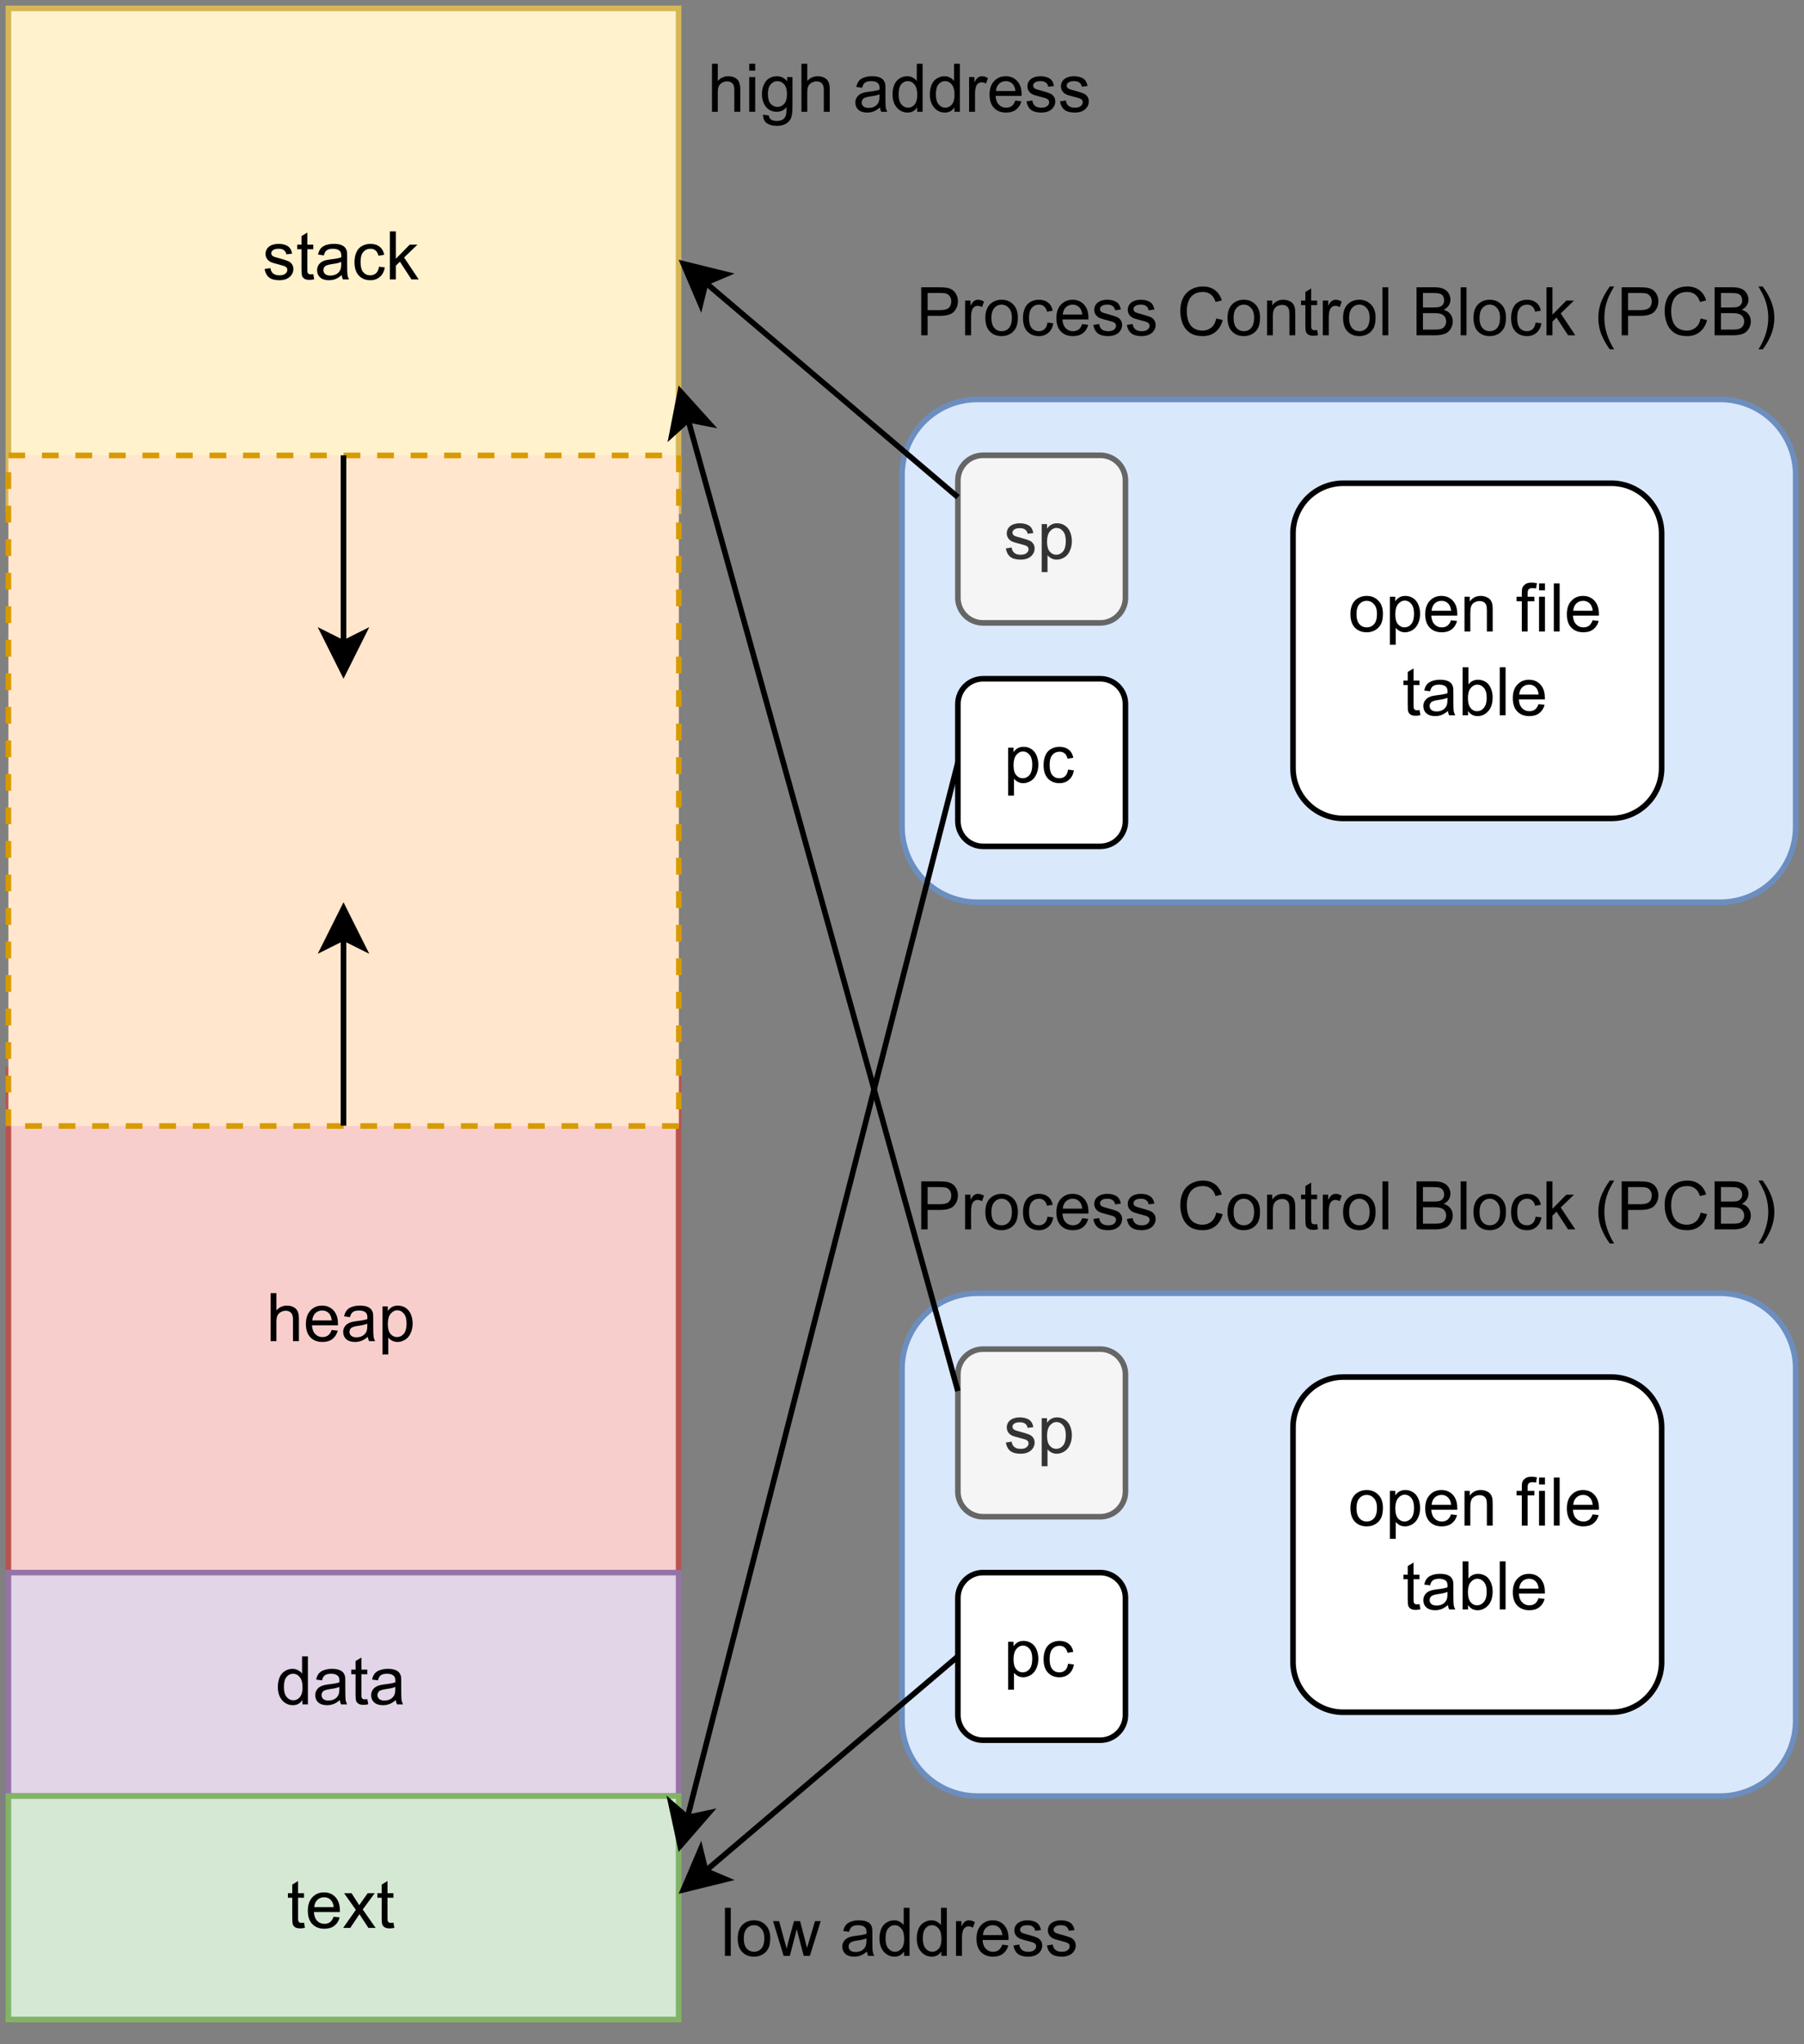 <?xml version="1.0" encoding="UTF-8" standalone="no"?>
<svg
   width="241.92pt"
   height="274.08pt"
   viewBox="0 0 241.92 274.08"
   version="1.1"
   id="svg447"
   xmlns:xlink="http://www.w3.org/1999/xlink"
   xmlns="http://www.w3.org/2000/svg"
   xmlns:svg="http://www.w3.org/2000/svg">
  <rect x="0" y="0" width="241.92" height="274.08" fill="#808080" stroke="none"/>
  <defs
     id="defs89">
    <g
       id="g78">
      <g
         id="glyph-0-0">
        <path
           d="M 1.125 0 L 1.125 -5.609 L 5.609 -5.609 L 5.609 0 Z M 1.266 -0.141 L 5.469 -0.141 L 5.469 -5.469 L 1.266 -5.469 Z M 1.266 -0.141 "
           id="path2" />
      </g>
      <g
         id="glyph-0-1">
        <path
           d="M 0.281 -1.391 L 1.062 -1.516 C 1.102 -1.203 1.223 -0.961 1.422 -0.797 C 1.617 -0.629 1.898 -0.547 2.266 -0.547 C 2.629 -0.547 2.895 -0.617 3.062 -0.766 C 3.238 -0.91 3.328 -1.082 3.328 -1.281 C 3.328 -1.457 3.25 -1.598 3.094 -1.703 C 2.988 -1.773 2.723 -1.863 2.297 -1.969 C 1.711 -2.113 1.305 -2.238 1.078 -2.344 C 0.859 -2.457 0.691 -2.609 0.578 -2.797 C 0.461 -2.984 0.406 -3.191 0.406 -3.422 C 0.406 -3.629 0.453 -3.82 0.547 -4 C 0.641 -4.176 0.77 -4.32 0.938 -4.438 C 1.062 -4.531 1.227 -4.609 1.438 -4.672 C 1.656 -4.734 1.883 -4.766 2.125 -4.766 C 2.488 -4.766 2.805 -4.711 3.078 -4.609 C 3.359 -4.504 3.562 -4.359 3.688 -4.172 C 3.82 -3.992 3.914 -3.754 3.969 -3.453 L 3.203 -3.359 C 3.16 -3.598 3.055 -3.781 2.891 -3.906 C 2.723 -4.039 2.488 -4.109 2.188 -4.109 C 1.82 -4.109 1.562 -4.047 1.406 -3.922 C 1.25 -3.805 1.172 -3.672 1.172 -3.516 C 1.172 -3.41 1.203 -3.316 1.266 -3.234 C 1.328 -3.148 1.43 -3.082 1.578 -3.031 C 1.648 -3 1.879 -2.93 2.266 -2.828 C 2.828 -2.672 3.219 -2.547 3.438 -2.453 C 3.656 -2.359 3.828 -2.219 3.953 -2.031 C 4.078 -1.852 4.141 -1.633 4.141 -1.375 C 4.141 -1.102 4.062 -0.852 3.906 -0.625 C 3.758 -0.395 3.539 -0.211 3.25 -0.078 C 2.957 0.047 2.629 0.109 2.266 0.109 C 1.66 0.109 1.195 -0.016 0.875 -0.266 C 0.562 -0.523 0.363 -0.898 0.281 -1.391 Z M 0.281 -1.391 "
           id="path5" />
      </g>
      <g
         id="glyph-0-2">
        <path
           d="M 2.312 -0.703 L 2.438 -0.016 C 2.207 0.035 2.004 0.062 1.828 0.062 C 1.547 0.062 1.328 0.02 1.172 -0.062 C 1.016 -0.156 0.898 -0.273 0.828 -0.422 C 0.766 -0.578 0.734 -0.891 0.734 -1.359 L 0.734 -4.047 L 0.156 -4.047 L 0.156 -4.656 L 0.734 -4.656 L 0.734 -5.812 L 1.516 -6.281 L 1.516 -4.656 L 2.312 -4.656 L 2.312 -4.047 L 1.516 -4.047 L 1.516 -1.328 C 1.516 -1.098 1.531 -0.953 1.562 -0.891 C 1.594 -0.828 1.641 -0.773 1.703 -0.734 C 1.766 -0.691 1.852 -0.672 1.969 -0.672 C 2.051 -0.672 2.164 -0.68 2.312 -0.703 Z M 2.312 -0.703 "
           id="path8" />
      </g>
      <g
         id="glyph-0-3">
        <path
           d="M 3.625 -0.578 C 3.332 -0.328 3.051 -0.148 2.781 -0.047 C 2.508 0.055 2.223 0.109 1.922 0.109 C 1.41 0.109 1.016 -0.016 0.734 -0.266 C 0.461 -0.516 0.328 -0.836 0.328 -1.234 C 0.328 -1.461 0.379 -1.672 0.484 -1.859 C 0.586 -2.047 0.723 -2.195 0.891 -2.312 C 1.055 -2.426 1.242 -2.508 1.453 -2.562 C 1.609 -2.602 1.844 -2.645 2.156 -2.688 C 2.789 -2.758 3.258 -2.848 3.562 -2.953 C 3.57 -3.066 3.578 -3.133 3.578 -3.156 C 3.578 -3.477 3.5 -3.707 3.344 -3.844 C 3.145 -4.02 2.848 -4.109 2.453 -4.109 C 2.078 -4.109 1.801 -4.039 1.625 -3.906 C 1.445 -3.781 1.316 -3.551 1.234 -3.219 L 0.453 -3.328 C 0.523 -3.66 0.641 -3.926 0.797 -4.125 C 0.961 -4.332 1.195 -4.488 1.5 -4.594 C 1.812 -4.707 2.164 -4.766 2.562 -4.766 C 2.957 -4.766 3.281 -4.719 3.531 -4.625 C 3.781 -4.531 3.961 -4.41 4.078 -4.266 C 4.191 -4.129 4.273 -3.953 4.328 -3.734 C 4.348 -3.598 4.359 -3.352 4.359 -3 L 4.359 -1.953 C 4.359 -1.211 4.375 -0.742 4.406 -0.547 C 4.445 -0.359 4.516 -0.176 4.609 0 L 3.797 0 C 3.711 -0.164 3.656 -0.359 3.625 -0.578 Z M 3.562 -2.344 C 3.281 -2.219 2.852 -2.117 2.281 -2.047 C 1.957 -1.992 1.727 -1.938 1.594 -1.875 C 1.457 -1.82 1.352 -1.738 1.281 -1.625 C 1.207 -1.508 1.172 -1.383 1.172 -1.25 C 1.172 -1.039 1.25 -0.863 1.406 -0.719 C 1.562 -0.582 1.797 -0.516 2.109 -0.516 C 2.41 -0.516 2.676 -0.578 2.906 -0.703 C 3.145 -0.836 3.32 -1.023 3.438 -1.266 C 3.52 -1.441 3.562 -1.703 3.562 -2.047 Z M 3.562 -2.344 "
           id="path11" />
      </g>
      <g
         id="glyph-0-4">
        <path
           d="M 3.625 -1.703 L 4.406 -1.609 C 4.32 -1.066 4.102 -0.645 3.75 -0.344 C 3.406 -0.039 2.977 0.109 2.469 0.109 C 1.832 0.109 1.316 -0.098 0.922 -0.516 C 0.535 -0.93 0.344 -1.531 0.344 -2.312 C 0.344 -2.812 0.426 -3.25 0.594 -3.625 C 0.758 -4.008 1.016 -4.297 1.359 -4.484 C 1.703 -4.672 2.07 -4.766 2.469 -4.766 C 2.977 -4.766 3.395 -4.633 3.719 -4.375 C 4.039 -4.125 4.242 -3.766 4.328 -3.297 L 3.562 -3.172 C 3.488 -3.484 3.359 -3.719 3.172 -3.875 C 2.992 -4.031 2.77 -4.109 2.5 -4.109 C 2.102 -4.109 1.781 -3.969 1.531 -3.688 C 1.281 -3.406 1.156 -2.953 1.156 -2.328 C 1.156 -1.703 1.273 -1.25 1.516 -0.969 C 1.754 -0.688 2.07 -0.547 2.469 -0.547 C 2.77 -0.547 3.023 -0.641 3.234 -0.828 C 3.441 -1.016 3.57 -1.305 3.625 -1.703 Z M 3.625 -1.703 "
           id="path14" />
      </g>
      <g
         id="glyph-0-5">
        <path
           d="M 0.594 0 L 0.594 -6.438 L 1.391 -6.438 L 1.391 -2.766 L 3.25 -4.656 L 4.281 -4.656 L 2.5 -2.938 L 4.453 0 L 3.484 0 L 1.938 -2.375 L 1.391 -1.844 L 1.391 0 Z M 0.594 0 "
           id="path17" />
      </g>
      <g
         id="glyph-0-6">
        <path
           d="M 0.594 0 L 0.594 -6.438 L 1.375 -6.438 L 1.375 -4.125 C 1.75 -4.551 2.219 -4.766 2.781 -4.766 C 3.125 -4.766 3.422 -4.695 3.672 -4.562 C 3.93 -4.426 4.113 -4.238 4.219 -4 C 4.332 -3.758 4.391 -3.41 4.391 -2.953 L 4.391 0 L 3.594 0 L 3.594 -2.953 C 3.594 -3.348 3.504 -3.633 3.328 -3.812 C 3.16 -3.988 2.922 -4.078 2.609 -4.078 C 2.379 -4.078 2.16 -4.016 1.953 -3.891 C 1.742 -3.773 1.594 -3.613 1.5 -3.406 C 1.414 -3.195 1.375 -2.91 1.375 -2.547 L 1.375 0 Z M 0.594 0 "
           id="path20" />
      </g>
      <g
         id="glyph-0-7">
        <path
           d="M 3.781 -1.5 L 4.594 -1.406 C 4.469 -0.926 4.227 -0.551 3.875 -0.281 C 3.531 -0.02 3.086 0.109 2.547 0.109 C 1.867 0.109 1.328 -0.098 0.922 -0.516 C 0.523 -0.941 0.328 -1.535 0.328 -2.297 C 0.328 -3.078 0.531 -3.68 0.938 -4.109 C 1.344 -4.547 1.863 -4.766 2.5 -4.766 C 3.125 -4.766 3.633 -4.551 4.031 -4.125 C 4.426 -3.695 4.625 -3.102 4.625 -2.344 C 4.625 -2.289 4.625 -2.219 4.625 -2.125 L 1.141 -2.125 C 1.172 -1.613 1.316 -1.223 1.578 -0.953 C 1.836 -0.68 2.16 -0.547 2.547 -0.547 C 2.836 -0.547 3.086 -0.617 3.297 -0.766 C 3.504 -0.922 3.664 -1.164 3.781 -1.5 Z M 1.188 -2.781 L 3.797 -2.781 C 3.754 -3.164 3.648 -3.457 3.484 -3.656 C 3.234 -3.957 2.91 -4.109 2.516 -4.109 C 2.148 -4.109 1.844 -3.988 1.594 -3.75 C 1.352 -3.508 1.219 -3.188 1.188 -2.781 Z M 1.188 -2.781 "
           id="path23" />
      </g>
      <g
         id="glyph-0-8">
        <path
           d="M 0.594 1.781 L 0.594 -4.656 L 1.312 -4.656 L 1.312 -4.047 C 1.477 -4.285 1.664 -4.461 1.875 -4.578 C 2.094 -4.703 2.352 -4.766 2.656 -4.766 C 3.062 -4.766 3.414 -4.66 3.719 -4.453 C 4.02 -4.254 4.25 -3.969 4.406 -3.594 C 4.562 -3.219 4.641 -2.805 4.641 -2.359 C 4.641 -1.891 4.551 -1.461 4.375 -1.078 C 4.207 -0.691 3.957 -0.395 3.625 -0.188 C 3.301 0.008 2.961 0.109 2.609 0.109 C 2.348 0.109 2.109 0.051 1.891 -0.062 C 1.68 -0.176 1.508 -0.316 1.375 -0.484 L 1.375 1.781 Z M 1.312 -2.297 C 1.312 -1.703 1.43 -1.258 1.672 -0.969 C 1.91 -0.688 2.203 -0.547 2.547 -0.547 C 2.898 -0.547 3.203 -0.691 3.453 -0.984 C 3.703 -1.285 3.828 -1.75 3.828 -2.375 C 3.828 -2.969 3.703 -3.41 3.453 -3.703 C 3.211 -3.992 2.926 -4.141 2.594 -4.141 C 2.25 -4.141 1.945 -3.984 1.688 -3.672 C 1.438 -3.359 1.312 -2.898 1.312 -2.297 Z M 1.312 -2.297 "
           id="path26" />
      </g>
      <g
         id="glyph-0-9">
        <path
           d="M 3.609 0 L 3.609 -0.594 C 3.316 -0.125 2.883 0.109 2.312 0.109 C 1.938 0.109 1.594 0.004 1.281 -0.203 C 0.977 -0.41 0.738 -0.695 0.562 -1.062 C 0.395 -1.426 0.312 -1.848 0.312 -2.328 C 0.312 -2.785 0.383 -3.203 0.531 -3.578 C 0.688 -3.961 0.922 -4.254 1.234 -4.453 C 1.547 -4.66 1.895 -4.766 2.281 -4.766 C 2.562 -4.766 2.812 -4.703 3.031 -4.578 C 3.25 -4.461 3.426 -4.312 3.562 -4.125 L 3.562 -6.438 L 4.344 -6.438 L 4.344 0 Z M 1.125 -2.328 C 1.125 -1.734 1.25 -1.285 1.5 -0.984 C 1.75 -0.691 2.047 -0.547 2.391 -0.547 C 2.734 -0.547 3.023 -0.688 3.266 -0.969 C 3.504 -1.25 3.625 -1.68 3.625 -2.266 C 3.625 -2.898 3.5 -3.363 3.25 -3.656 C 3.008 -3.957 2.707 -4.109 2.344 -4.109 C 2 -4.109 1.707 -3.961 1.469 -3.672 C 1.238 -3.391 1.125 -2.941 1.125 -2.328 Z M 1.125 -2.328 "
           id="path29" />
      </g>
      <g
         id="glyph-0-10">
        <path
           d="M 0.062 0 L 1.766 -2.422 L 0.188 -4.656 L 1.188 -4.656 L 1.891 -3.562 C 2.023 -3.352 2.133 -3.18 2.219 -3.047 C 2.344 -3.234 2.461 -3.406 2.578 -3.562 L 3.359 -4.656 L 4.297 -4.656 L 2.688 -2.469 L 4.422 0 L 3.453 0 L 2.5 -1.453 L 2.25 -1.844 L 1.016 0 Z M 0.062 0 "
           id="path32" />
      </g>
      <g
         id="glyph-0-11">
        <path
           d="M 0.594 -5.516 L 0.594 -6.438 L 1.391 -6.438 L 1.391 -5.516 Z M 0.594 0 L 0.594 -4.656 L 1.391 -4.656 L 1.391 0 Z M 0.594 0 "
           id="path35" />
      </g>
      <g
         id="glyph-0-12">
        <path
           d="M 0.453 0.391 L 1.219 0.5 C 1.25 0.738 1.336 0.91 1.484 1.016 C 1.68 1.16 1.945 1.234 2.281 1.234 C 2.645 1.234 2.926 1.16 3.125 1.016 C 3.332 0.867 3.469 0.664 3.531 0.406 C 3.57 0.238 3.594 -0.098 3.594 -0.609 C 3.25 -0.203 2.816 0 2.297 0 C 1.66 0 1.164 -0.227 0.812 -0.688 C 0.469 -1.156 0.297 -1.711 0.297 -2.359 C 0.297 -2.797 0.375 -3.203 0.531 -3.578 C 0.688 -3.961 0.914 -4.254 1.219 -4.453 C 1.531 -4.66 1.895 -4.766 2.312 -4.766 C 2.852 -4.766 3.305 -4.539 3.672 -4.094 L 3.672 -4.656 L 4.391 -4.656 L 4.391 -0.625 C 4.391 0.094 4.316 0.602 4.172 0.906 C 4.023 1.207 3.789 1.445 3.469 1.625 C 3.145 1.801 2.754 1.891 2.297 1.891 C 1.734 1.891 1.281 1.766 0.938 1.516 C 0.602 1.266 0.441 0.891 0.453 0.391 Z M 1.094 -2.406 C 1.094 -1.801 1.211 -1.359 1.453 -1.078 C 1.703 -0.797 2.008 -0.656 2.375 -0.656 C 2.738 -0.656 3.039 -0.789 3.281 -1.062 C 3.531 -1.344 3.656 -1.785 3.656 -2.391 C 3.656 -2.953 3.531 -3.379 3.281 -3.672 C 3.031 -3.961 2.723 -4.109 2.359 -4.109 C 2.016 -4.109 1.719 -3.961 1.469 -3.672 C 1.219 -3.391 1.094 -2.969 1.094 -2.406 Z M 1.094 -2.406 "
           id="path38" />
      </g>
      <g
         id="glyph-0-13" />
      <g
         id="glyph-0-14">
        <path
           d="M 0.578 0 L 0.578 -4.656 L 1.297 -4.656 L 1.297 -3.953 C 1.473 -4.285 1.641 -4.504 1.797 -4.609 C 1.953 -4.711 2.117 -4.766 2.297 -4.766 C 2.566 -4.766 2.836 -4.68 3.109 -4.516 L 2.844 -3.781 C 2.645 -3.895 2.453 -3.953 2.266 -3.953 C 2.086 -3.953 1.93 -3.898 1.797 -3.797 C 1.66 -3.691 1.562 -3.547 1.5 -3.359 C 1.414 -3.078 1.375 -2.77 1.375 -2.438 L 1.375 0 Z M 0.578 0 "
           id="path42" />
      </g>
      <g
         id="glyph-0-15">
        <path
           d="M 0.578 0 L 0.578 -6.438 L 1.359 -6.438 L 1.359 0 Z M 0.578 0 "
           id="path45" />
      </g>
      <g
         id="glyph-0-16">
        <path
           d="M 0.297 -2.328 C 0.297 -3.191 0.535 -3.832 1.016 -4.25 C 1.422 -4.594 1.91 -4.766 2.484 -4.766 C 3.117 -4.766 3.641 -4.551 4.047 -4.125 C 4.453 -3.707 4.656 -3.129 4.656 -2.391 C 4.656 -1.797 4.566 -1.328 4.391 -0.984 C 4.211 -0.641 3.953 -0.367 3.609 -0.172 C 3.266 0.016 2.891 0.109 2.484 0.109 C 1.828 0.109 1.297 -0.098 0.891 -0.516 C 0.492 -0.941 0.297 -1.547 0.297 -2.328 Z M 1.109 -2.328 C 1.109 -1.734 1.238 -1.285 1.5 -0.984 C 1.758 -0.691 2.086 -0.547 2.484 -0.547 C 2.879 -0.547 3.207 -0.691 3.469 -0.984 C 3.727 -1.285 3.859 -1.742 3.859 -2.359 C 3.859 -2.93 3.723 -3.363 3.453 -3.656 C 3.191 -3.957 2.867 -4.109 2.484 -4.109 C 2.086 -4.109 1.758 -3.957 1.5 -3.656 C 1.238 -3.363 1.109 -2.922 1.109 -2.328 Z M 1.109 -2.328 "
           id="path48" />
      </g>
      <g
         id="glyph-0-17">
        <path
           d="M 1.453 0 L 0.031 -4.656 L 0.844 -4.656 L 1.578 -1.969 L 1.859 -0.969 C 1.867 -1.02 1.945 -1.344 2.094 -1.938 L 2.844 -4.656 L 3.656 -4.656 L 4.359 -1.953 L 4.578 -1.062 L 4.859 -1.969 L 5.656 -4.656 L 6.422 -4.656 L 4.969 0 L 4.141 0 L 3.406 -2.797 L 3.219 -3.578 L 2.281 0 Z M 1.453 0 "
           id="path51" />
      </g>
      <g
         id="glyph-0-18">
        <path
           d="M 0.594 0 L 0.594 -4.656 L 1.297 -4.656 L 1.297 -4 C 1.641 -4.508 2.133 -4.766 2.781 -4.766 C 3.062 -4.766 3.316 -4.711 3.547 -4.609 C 3.785 -4.516 3.961 -4.383 4.078 -4.219 C 4.203 -4.051 4.285 -3.852 4.328 -3.625 C 4.359 -3.477 4.375 -3.223 4.375 -2.859 L 4.375 0 L 3.594 0 L 3.594 -2.828 C 3.594 -3.148 3.562 -3.391 3.5 -3.547 C 3.438 -3.711 3.328 -3.844 3.172 -3.938 C 3.016 -4.031 2.832 -4.078 2.625 -4.078 C 2.281 -4.078 1.984 -3.969 1.734 -3.75 C 1.492 -3.539 1.375 -3.141 1.375 -2.547 L 1.375 0 Z M 0.594 0 "
           id="path54" />
      </g>
      <g
         id="glyph-0-19">
        <path
           d="M 0.781 0 L 0.781 -4.047 L 0.078 -4.047 L 0.078 -4.656 L 0.781 -4.656 L 0.781 -5.156 C 0.781 -5.469 0.805 -5.703 0.859 -5.859 C 0.941 -6.055 1.078 -6.219 1.266 -6.344 C 1.453 -6.477 1.723 -6.547 2.078 -6.547 C 2.297 -6.547 2.539 -6.52 2.812 -6.469 L 2.688 -5.766 C 2.52 -5.797 2.363 -5.812 2.219 -5.812 C 1.977 -5.812 1.805 -5.758 1.703 -5.656 C 1.609 -5.562 1.562 -5.375 1.562 -5.094 L 1.562 -4.656 L 2.469 -4.656 L 2.469 -4.047 L 1.562 -4.047 L 1.562 0 Z M 0.781 0 "
           id="path57" />
      </g>
      <g
         id="glyph-0-20">
        <path
           d="M 1.328 0 L 0.594 0 L 0.594 -6.438 L 1.375 -6.438 L 1.375 -4.141 C 1.707 -4.555 2.133 -4.766 2.656 -4.766 C 2.938 -4.766 3.207 -4.707 3.469 -4.594 C 3.727 -4.477 3.938 -4.316 4.094 -4.109 C 4.258 -3.898 4.391 -3.645 4.484 -3.344 C 4.578 -3.051 4.625 -2.738 4.625 -2.406 C 4.625 -1.602 4.426 -0.984 4.031 -0.547 C 3.633 -0.109 3.16 0.109 2.609 0.109 C 2.066 0.109 1.641 -0.117 1.328 -0.578 Z M 1.312 -2.359 C 1.312 -1.805 1.391 -1.406 1.547 -1.156 C 1.785 -0.75 2.117 -0.547 2.547 -0.547 C 2.891 -0.547 3.188 -0.691 3.438 -0.984 C 3.695 -1.285 3.828 -1.734 3.828 -2.328 C 3.828 -2.941 3.703 -3.391 3.453 -3.672 C 3.211 -3.961 2.922 -4.109 2.578 -4.109 C 2.234 -4.109 1.938 -3.957 1.688 -3.656 C 1.438 -3.363 1.312 -2.93 1.312 -2.359 Z M 1.312 -2.359 "
           id="path60" />
      </g>
      <g
         id="glyph-0-21">
        <path
           d="M 0.688 0 L 0.688 -6.438 L 3.125 -6.438 C 3.551 -6.438 3.875 -6.414 4.094 -6.375 C 4.414 -6.32 4.68 -6.219 4.891 -6.062 C 5.109 -5.914 5.281 -5.707 5.406 -5.438 C 5.539 -5.176 5.609 -4.891 5.609 -4.578 C 5.609 -4.023 5.43 -3.555 5.078 -3.172 C 4.734 -2.797 4.102 -2.609 3.188 -2.609 L 1.547 -2.609 L 1.547 0 Z M 1.547 -3.375 L 3.203 -3.375 C 3.754 -3.375 4.145 -3.473 4.375 -3.672 C 4.602 -3.879 4.719 -4.172 4.719 -4.547 C 4.719 -4.816 4.648 -5.047 4.516 -5.234 C 4.379 -5.422 4.203 -5.547 3.984 -5.609 C 3.836 -5.648 3.57 -5.672 3.188 -5.672 L 1.547 -5.672 Z M 1.547 -3.375 "
           id="path63" />
      </g>
      <g
         id="glyph-0-22">
        <path
           d="M 5.281 -2.25 L 6.141 -2.047 C 5.953 -1.336 5.625 -0.801 5.156 -0.438 C 4.695 -0.07 4.133 0.109 3.469 0.109 C 2.781 0.109 2.219 -0.031 1.781 -0.312 C 1.344 -0.594 1.008 -1 0.781 -1.531 C 0.562 -2.07 0.453 -2.648 0.453 -3.266 C 0.453 -3.93 0.578 -4.516 0.828 -5.016 C 1.086 -5.516 1.453 -5.895 1.922 -6.156 C 2.391 -6.414 2.91 -6.547 3.484 -6.547 C 4.129 -6.547 4.672 -6.379 5.109 -6.047 C 5.547 -5.723 5.848 -5.266 6.016 -4.672 L 5.188 -4.469 C 5.039 -4.938 4.82 -5.273 4.531 -5.484 C 4.25 -5.703 3.895 -5.812 3.469 -5.812 C 2.969 -5.812 2.551 -5.691 2.219 -5.453 C 1.895 -5.223 1.664 -4.906 1.531 -4.5 C 1.395 -4.102 1.328 -3.691 1.328 -3.266 C 1.328 -2.723 1.406 -2.242 1.562 -1.828 C 1.719 -1.422 1.961 -1.117 2.297 -0.922 C 2.641 -0.723 3.008 -0.625 3.406 -0.625 C 3.875 -0.625 4.273 -0.758 4.609 -1.031 C 4.941 -1.301 5.164 -1.707 5.281 -2.25 Z M 5.281 -2.25 "
           id="path66" />
      </g>
      <g
         id="glyph-0-23">
        <path
           d="M 0.656 0 L 0.656 -6.438 L 3.078 -6.438 C 3.566 -6.438 3.957 -6.367 4.25 -6.234 C 4.551 -6.109 4.785 -5.91 4.953 -5.641 C 5.117 -5.367 5.203 -5.082 5.203 -4.781 C 5.203 -4.508 5.125 -4.25 4.969 -4 C 4.82 -3.758 4.598 -3.566 4.297 -3.422 C 4.691 -3.305 4.992 -3.109 5.203 -2.828 C 5.41 -2.555 5.516 -2.234 5.516 -1.859 C 5.516 -1.555 5.445 -1.273 5.312 -1.016 C 5.188 -0.766 5.031 -0.566 4.844 -0.422 C 4.664 -0.285 4.43 -0.18 4.141 -0.109 C 3.859 -0.035 3.516 0 3.109 0 Z M 1.516 -3.734 L 2.906 -3.734 C 3.281 -3.734 3.551 -3.754 3.719 -3.797 C 3.926 -3.867 4.082 -3.977 4.188 -4.125 C 4.301 -4.27 4.359 -4.457 4.359 -4.688 C 4.359 -4.895 4.305 -5.082 4.203 -5.25 C 4.109 -5.414 3.961 -5.523 3.766 -5.578 C 3.578 -5.641 3.254 -5.672 2.797 -5.672 L 1.516 -5.672 Z M 1.516 -0.766 L 3.109 -0.766 C 3.379 -0.766 3.57 -0.773 3.688 -0.797 C 3.883 -0.828 4.047 -0.883 4.172 -0.969 C 4.305 -1.051 4.414 -1.172 4.5 -1.328 C 4.582 -1.484 4.625 -1.66 4.625 -1.859 C 4.625 -2.098 4.562 -2.305 4.438 -2.484 C 4.32 -2.66 4.156 -2.785 3.938 -2.859 C 3.719 -2.93 3.406 -2.969 3 -2.969 L 1.516 -2.969 Z M 1.516 -0.766 "
           id="path69" />
      </g>
      <g
         id="glyph-0-24">
        <path
           d="M 2.094 1.891 C 1.664 1.336 1.301 0.695 1 -0.031 C 0.695 -0.77 0.547 -1.535 0.547 -2.328 C 0.547 -3.023 0.656 -3.691 0.875 -4.328 C 1.145 -5.066 1.551 -5.805 2.094 -6.547 L 2.672 -6.547 C 2.316 -5.93 2.082 -5.492 1.969 -5.234 C 1.789 -4.828 1.648 -4.406 1.547 -3.969 C 1.422 -3.426 1.359 -2.879 1.359 -2.328 C 1.359 -0.922 1.797 0.484 2.672 1.891 Z M 2.094 1.891 "
           id="path72" />
      </g>
      <g
         id="glyph-0-25">
        <path
           d="M 1.109 1.891 L 0.547 1.891 C 1.422 0.484 1.859 -0.922 1.859 -2.328 C 1.859 -2.879 1.797 -3.426 1.672 -3.969 C 1.566 -4.406 1.426 -4.82 1.25 -5.219 C 1.133 -5.488 0.898 -5.93 0.547 -6.547 L 1.109 -6.547 C 1.66 -5.805 2.066 -5.066 2.328 -4.328 C 2.555 -3.691 2.672 -3.023 2.672 -2.328 C 2.672 -1.535 2.52 -0.77 2.219 -0.031 C 1.914 0.695 1.547 1.336 1.109 1.891 Z M 1.109 1.891 "
           id="path75" />
      </g>
    </g>
    <clipPath
       id="clip-0">
      <path
         clip-rule="nonzero"
         d="M 0 240 L 92 240 L 92 271.969 L 0 271.969 Z M 0 240 "
         id="path80" />
    </clipPath>
    <clipPath
       id="clip-1">
      <path
         clip-rule="nonzero"
         d="M 116 49 L 241.922 49 L 241.922 126 L 116 126 Z M 116 49 "
         id="path83" />
    </clipPath>
    <clipPath
       id="clip-2">
      <path
         clip-rule="nonzero"
         d="M 116 169 L 241.922 169 L 241.922 246 L 116 246 Z M 116 169 "
         id="path86" />
    </clipPath>
  </defs>
  <path
     fill-rule="nonzero"
     fill="rgb(100%, 94.899%, 79.999%)"
     fill-opacity="1"
     stroke-width="1"
     stroke-linecap="butt"
     stroke-linejoin="miter"
     stroke="rgb(83.919%, 71.37%, 33.73%)"
     stroke-opacity="1"
     stroke-miterlimit="4"
     d="M 1.002 1.002 L 121 1.002 L 121 91.001 L 1.002 91.001 Z M 1.002 1.002 "
     transform="matrix(0.749, 0, 0, 0.749, 0.375, 0.375)"
     id="path91" />
  <g
     fill="#000000"
     fill-opacity="1"
     id="g103">
    <use
       xlink:href="#glyph-0-1"
       x="35.202"
       y="37.461"
       id="use93" />
    <use
       xlink:href="#glyph-0-2"
       x="39.697"
       y="37.461"
       id="use95" />
    <use
       xlink:href="#glyph-0-3"
       x="42.195"
       y="37.461"
       id="use97" />
    <use
       xlink:href="#glyph-0-4"
       x="47.195"
       y="37.461"
       id="use99" />
    <use
       xlink:href="#glyph-0-5"
       x="51.691"
       y="37.461"
       id="use101" />
  </g>
  <path
     fill-rule="nonzero"
     fill="rgb(97.249%, 80.779%, 79.999%)"
     fill-opacity="1"
     stroke-width="1"
     stroke-linecap="butt"
     stroke-linejoin="miter"
     stroke="rgb(72.159%, 32.939%, 31.369%)"
     stroke-opacity="1"
     stroke-miterlimit="4"
     d="M 1.002 191 L 121 191 L 121 280.999 L 1.002 280.999 Z M 1.002 191 "
     transform="matrix(0.749, 0, 0, 0.749, 0.375, 0.375)"
     id="path105" />
  <g
     fill="#000000"
     fill-opacity="1"
     id="g115">
    <use
       xlink:href="#glyph-0-6"
       x="35.694"
       y="179.814"
       id="use107" />
    <use
       xlink:href="#glyph-0-7"
       x="40.694"
       y="179.814"
       id="use109" />
    <use
       xlink:href="#glyph-0-3"
       x="45.694"
       y="179.814"
       id="use111" />
    <use
       xlink:href="#glyph-0-8"
       x="50.694"
       y="179.814"
       id="use113" />
  </g>
  <path
     fill-rule="nonzero"
     fill="rgb(88.239%, 83.53%, 90.59%)"
     fill-opacity="1"
     stroke-width="1"
     stroke-linecap="butt"
     stroke-linejoin="miter"
     stroke="rgb(58.82%, 45.099%, 65.099%)"
     stroke-opacity="1"
     stroke-miterlimit="4"
     d="M 1.002 280.999 L 121 280.999 L 121 320.998 L 1.002 320.998 Z M 1.002 280.999 "
     transform="matrix(0.749, 0, 0, 0.749, 0.375, 0.375)"
     id="path117" />
  <g
     fill="#000000"
     fill-opacity="1"
     id="g127">
    <use
       xlink:href="#glyph-0-9"
       x="36.946"
       y="228.514"
       id="use119" />
    <use
       xlink:href="#glyph-0-3"
       x="41.946"
       y="228.514"
       id="use121" />
    <use
       xlink:href="#glyph-0-2"
       x="46.947"
       y="228.514"
       id="use123" />
    <use
       xlink:href="#glyph-0-3"
       x="49.445"
       y="228.514"
       id="use125" />
  </g>
  <path
     fill-rule="nonzero"
     fill="rgb(83.53%, 90.979%, 83.139%)"
     fill-opacity="1"
     d="M 1.125 240.875 L 91.031 240.875 L 91.031 270.844 L 1.125 270.844 Z M 1.125 240.875 "
     id="path129" />
  <g
     clip-path="url(#clip-0)"
     id="g133">
    <path
       fill="none"
       stroke-width="1"
       stroke-linecap="butt"
       stroke-linejoin="miter"
       stroke="#82b366"
       stroke-opacity="1"
       stroke-miterlimit="4"
       d="M 1.002,320.998 H 121 v 40 H 1.002 Z m 0,0"
       transform="matrix(0.749,0,0,0.749,0.375,0.375)"
       id="path131" />
  </g>
  <g
     fill="#000000"
     fill-opacity="1"
     id="g143">
    <use
       xlink:href="#glyph-0-2"
       x="38.456"
       y="258.483"
       id="use135" />
    <use
       xlink:href="#glyph-0-7"
       x="40.954"
       y="258.483"
       id="use137" />
    <use
       xlink:href="#glyph-0-10"
       x="45.954"
       y="258.483"
       id="use139" />
    <use
       xlink:href="#glyph-0-2"
       x="50.45"
       y="258.483"
       id="use141" />
  </g>
  <path
     fill-rule="nonzero"
     fill="rgb(100%, 90.199%, 79.999%)"
     fill-opacity="1"
     d="M 1.125 61.062 L 91.031 61.062 L 91.031 150.969 L 1.125 150.969 Z M 1.125 61.062 "
     id="path145" />
  <path
     fill-rule="nonzero"
     fill="rgb(84.309%, 60.779%, 0%)"
     fill-opacity="1"
     d="M 5.621 60.688 L 7.867 60.688 L 7.867 61.438 L 5.621 61.438 Z M 10.113 60.688 L 12.363 60.688 L 12.363 61.438 L 10.113 61.438 Z M 14.609 60.688 L 16.859 60.688 L 16.859 61.438 L 14.609 61.438 Z M 19.105 60.688 L 21.352 60.688 L 21.352 61.438 L 19.105 61.438 Z M 23.602 60.688 L 25.848 60.688 L 25.848 61.438 L 23.602 61.438 Z M 28.098 60.688 L 30.344 60.688 L 30.344 61.438 L 28.098 61.438 Z M 32.59 60.688 L 34.84 60.688 L 34.84 61.438 L 32.59 61.438 Z M 37.086 60.688 L 39.336 60.688 L 39.336 61.438 L 37.086 61.438 Z M 41.582 60.688 L 43.828 60.688 L 43.828 61.438 L 41.582 61.438 Z M 46.078 60.688 L 48.324 60.688 L 48.324 61.438 L 46.078 61.438 Z M 50.574 60.688 L 52.82 60.688 L 52.82 61.438 L 50.574 61.438 Z M 55.066 60.688 L 57.316 60.688 L 57.316 61.438 L 55.066 61.438 Z M 59.562 60.688 L 61.812 60.688 L 61.812 61.438 L 59.562 61.438 Z M 64.059 60.688 L 66.305 60.688 L 66.305 61.438 L 64.059 61.438 Z M 68.555 60.688 L 70.801 60.688 L 70.801 61.438 L 68.555 61.438 Z M 73.051 60.688 L 75.297 60.688 L 75.297 61.438 L 73.051 61.438 Z M 77.543 60.688 L 79.793 60.688 L 79.793 61.438 L 77.543 61.438 Z M 82.039 60.688 L 84.289 60.688 L 84.289 61.438 L 82.039 61.438 Z M 86.535 60.688 L 88.785 60.688 L 88.785 61.438 L 86.535 61.438 Z M 91.406 61.062 L 91.406 63.309 L 90.656 63.309 L 90.656 61.062 Z M 91.406 65.559 L 91.406 67.805 L 90.656 67.805 L 90.656 65.559 Z M 91.406 70.051 L 91.406 72.301 L 90.656 72.301 L 90.656 70.051 Z M 91.406 74.547 L 91.406 76.797 L 90.656 76.797 L 90.656 74.547 Z M 91.406 79.043 L 91.406 81.289 L 90.656 81.289 L 90.656 79.043 Z M 91.406 83.539 L 91.406 85.785 L 90.656 85.785 L 90.656 83.539 Z M 91.406 88.035 L 91.406 90.281 L 90.656 90.281 L 90.656 88.035 Z M 91.406 92.531 L 91.406 94.777 L 90.656 94.777 L 90.656 92.531 Z M 91.406 97.023 L 91.406 99.273 L 90.656 99.273 L 90.656 97.023 Z M 91.406 101.52 L 91.406 103.77 L 90.656 103.77 L 90.656 101.52 Z M 91.406 106.016 L 91.406 108.262 L 90.656 108.262 L 90.656 106.016 Z M 91.406 110.512 L 91.406 112.758 L 90.656 112.758 L 90.656 110.512 Z M 91.406 115.008 L 91.406 117.254 L 90.656 117.254 L 90.656 115.008 Z M 91.406 119.5 L 91.406 121.75 L 90.656 121.75 L 90.656 119.5 Z M 91.406 123.996 L 91.406 126.246 L 90.656 126.246 L 90.656 123.996 Z M 91.406 128.492 L 91.406 130.738 L 90.656 130.738 L 90.656 128.492 Z M 91.406 132.988 L 91.406 135.234 L 90.656 135.234 L 90.656 132.988 Z M 91.406 137.484 L 91.406 139.73 L 90.656 139.73 L 90.656 137.484 Z M 91.406 141.977 L 91.406 144.227 L 90.656 144.227 L 90.656 141.977 Z M 91.406 146.473 L 91.406 148.723 L 90.656 148.723 L 90.656 146.473 Z M 91.031 151.344 L 88.785 151.344 L 88.785 150.594 L 91.031 150.594 Z M 86.535 151.344 L 84.289 151.344 L 84.289 150.594 L 86.535 150.594 Z M 82.039 151.344 L 79.793 151.344 L 79.793 150.594 L 82.039 150.594 Z M 77.543 151.344 L 75.297 151.344 L 75.297 150.594 L 77.543 150.594 Z M 73.051 151.344 L 70.801 151.344 L 70.801 150.594 L 73.051 150.594 Z M 68.555 151.344 L 66.305 151.344 L 66.305 150.594 L 68.555 150.594 Z M 64.059 151.344 L 61.812 151.344 L 61.812 150.594 L 64.059 150.594 Z M 59.562 151.344 L 57.316 151.344 L 57.316 150.594 L 59.562 150.594 Z M 55.066 151.344 L 52.82 151.344 L 52.82 150.594 L 55.066 150.594 Z M 50.574 151.344 L 48.324 151.344 L 48.324 150.594 L 50.574 150.594 Z M 46.078 151.344 L 43.828 151.344 L 43.828 150.594 L 46.078 150.594 Z M 41.582 151.344 L 39.336 151.344 L 39.336 150.594 L 41.582 150.594 Z M 37.086 151.344 L 34.84 151.344 L 34.84 150.594 L 37.086 150.594 Z M 32.59 151.344 L 30.344 151.344 L 30.344 150.594 L 32.59 150.594 Z M 28.098 151.344 L 25.848 151.344 L 25.848 150.594 L 28.098 150.594 Z M 23.602 151.344 L 21.352 151.344 L 21.352 150.594 L 23.602 150.594 Z M 19.105 151.344 L 16.859 151.344 L 16.859 150.594 L 19.105 150.594 Z M 14.609 151.344 L 12.363 151.344 L 12.363 150.594 L 14.609 150.594 Z M 10.113 151.344 L 7.867 151.344 L 7.867 150.594 L 10.113 150.594 Z M 5.621 151.344 L 3.371 151.344 L 3.371 150.594 L 5.621 150.594 Z M 0.75 150.969 L 0.75 148.723 L 1.5 148.723 L 1.5 150.969 Z M 0.75 146.473 L 0.75 144.227 L 1.5 144.227 L 1.5 146.473 Z M 0.75 141.977 L 0.75 139.73 L 1.5 139.73 L 1.5 141.977 Z M 0.75 137.484 L 0.75 135.234 L 1.5 135.234 L 1.5 137.484 Z M 0.75 132.988 L 0.75 130.738 L 1.5 130.738 L 1.5 132.988 Z M 0.75 128.492 L 0.75 126.246 L 1.5 126.246 L 1.5 128.492 Z M 0.75 123.996 L 0.75 121.75 L 1.5 121.75 L 1.5 123.996 Z M 0.75 119.5 L 0.75 117.254 L 1.5 117.254 L 1.5 119.5 Z M 0.75 115.008 L 0.75 112.758 L 1.5 112.758 L 1.5 115.008 Z M 0.75 110.512 L 0.75 108.262 L 1.5 108.262 L 1.5 110.512 Z M 0.75 106.016 L 0.75 103.77 L 1.5 103.77 L 1.5 106.016 Z M 0.75 101.52 L 0.75 99.273 L 1.5 99.273 L 1.5 101.52 Z M 0.75 97.023 L 0.75 94.777 L 1.5 94.777 L 1.5 97.023 Z M 0.75 92.531 L 0.75 90.281 L 1.5 90.281 L 1.5 92.531 Z M 0.75 88.035 L 0.75 85.785 L 1.5 85.785 L 1.5 88.035 Z M 0.75 83.539 L 0.75 81.289 L 1.5 81.289 L 1.5 83.539 Z M 0.75 79.043 L 0.75 76.797 L 1.5 76.797 L 1.5 79.043 Z M 0.75 74.547 L 0.75 72.301 L 1.5 72.301 L 1.5 74.547 Z M 0.75 70.051 L 0.75 67.805 L 1.5 67.805 L 1.5 70.051 Z M 0.75 65.559 L 0.75 63.309 L 1.5 63.309 L 1.5 65.559 Z M 1.125 60.688 L 3.371 60.688 L 3.371 61.438 L 1.125 61.438 Z M 1.125 60.688 "
     id="path147" />
  <path
     fill="none"
     stroke-width="1"
     stroke-linecap="butt"
     stroke-linejoin="miter"
     stroke="rgb(0%, 0%, 0%)"
     stroke-opacity="1"
     stroke-miterlimit="10"
     d="M 61.001 81.001 L 61.001 114.629 "
     transform="matrix(0.749, 0, 0, 0.749, 0.375, 0.375)"
     id="path149" />
  <path
     fill-rule="nonzero"
     fill="rgb(0%, 0%, 0%)"
     fill-opacity="1"
     stroke-width="1"
     stroke-linecap="butt"
     stroke-linejoin="miter"
     stroke="rgb(0%, 0%, 0%)"
     stroke-opacity="1"
     stroke-miterlimit="10"
     d="M 61.001 119.879 L 57.503 112.877 L 61.001 114.629 L 64.499 112.877 Z M 61.001 119.879 "
     transform="matrix(0.749, 0, 0, 0.749, 0.375, 0.375)"
     id="path151" />
  <path
     fill="none"
     stroke-width="1"
     stroke-linecap="butt"
     stroke-linejoin="miter"
     stroke="rgb(0%, 0%, 0%)"
     stroke-opacity="1"
     stroke-miterlimit="10"
     d="M 61.001 201 L 61.001 167.371 "
     transform="matrix(0.749, 0, 0, 0.749, 0.375, 0.375)"
     id="path153" />
  <path
     fill-rule="nonzero"
     fill="rgb(0%, 0%, 0%)"
     fill-opacity="1"
     stroke-width="1"
     stroke-linecap="butt"
     stroke-linejoin="miter"
     stroke="rgb(0%, 0%, 0%)"
     stroke-opacity="1"
     stroke-miterlimit="10"
     d="M 61.001 162.121 L 64.499 169.118 L 61.001 167.371 L 57.503 169.118 Z M 61.001 162.121 "
     transform="matrix(0.749, 0, 0, 0.749, 0.375, 0.375)"
     id="path155" />
  <g
     fill="#000000"
     fill-opacity="1"
     id="g181">
    <use
       xlink:href="#glyph-0-6"
       x="94.882"
       y="14.985"
       id="use157" />
    <use
       xlink:href="#glyph-0-11"
       x="99.883"
       y="14.985"
       id="use159" />
    <use
       xlink:href="#glyph-0-12"
       x="101.88"
       y="14.985"
       id="use161" />
    <use
       xlink:href="#glyph-0-6"
       x="106.88"
       y="14.985"
       id="use163" />
    <use
       xlink:href="#glyph-0-13"
       x="111.881"
       y="14.985"
       id="use165" />
    <use
       xlink:href="#glyph-0-3"
       x="114.378"
       y="14.985"
       id="use167" />
    <use
       xlink:href="#glyph-0-9"
       x="119.379"
       y="14.985"
       id="use169" />
    <use
       xlink:href="#glyph-0-9"
       x="124.379"
       y="14.985"
       id="use171" />
    <use
       xlink:href="#glyph-0-14"
       x="129.379"
       y="14.985"
       id="use173" />
    <use
       xlink:href="#glyph-0-7"
       x="132.373"
       y="14.985"
       id="use175" />
    <use
       xlink:href="#glyph-0-1"
       x="137.373"
       y="14.985"
       id="use177" />
    <use
       xlink:href="#glyph-0-1"
       x="141.869"
       y="14.985"
       id="use179" />
  </g>
  <g
     fill="#000000"
     fill-opacity="1"
     id="g205">
    <use
       xlink:href="#glyph-0-15"
       x="96.638"
       y="262.229"
       id="use183" />
    <use
       xlink:href="#glyph-0-16"
       x="98.636"
       y="262.229"
       id="use185" />
    <use
       xlink:href="#glyph-0-17"
       x="103.636"
       y="262.229"
       id="use187" />
    <use
       xlink:href="#glyph-0-13"
       x="110.129"
       y="262.229"
       id="use189" />
    <use
       xlink:href="#glyph-0-3"
       x="112.627"
       y="262.229"
       id="use191" />
    <use
       xlink:href="#glyph-0-9"
       x="117.627"
       y="262.229"
       id="use193" />
    <use
       xlink:href="#glyph-0-9"
       x="122.627"
       y="262.229"
       id="use195" />
    <use
       xlink:href="#glyph-0-14"
       x="127.627"
       y="262.229"
       id="use197" />
    <use
       xlink:href="#glyph-0-7"
       x="130.621"
       y="262.229"
       id="use199" />
    <use
       xlink:href="#glyph-0-1"
       x="135.622"
       y="262.229"
       id="use201" />
    <use
       xlink:href="#glyph-0-1"
       x="140.117"
       y="262.229"
       id="use203" />
  </g>
  <path
     fill-rule="nonzero"
     fill="rgb(85.489%, 90.979%, 98.819%)"
     fill-opacity="1"
     d="M 131.113 53.57 L 230.762 53.57 C 231.426 53.57 232.082 53.633 232.734 53.766 C 233.387 53.895 234.02 54.086 234.633 54.34 C 235.246 54.594 235.828 54.906 236.383 55.273 C 236.934 55.645 237.445 56.062 237.914 56.531 C 238.383 57 238.801 57.512 239.172 58.066 C 239.539 58.617 239.852 59.199 240.105 59.812 C 240.359 60.426 240.551 61.059 240.684 61.711 C 240.812 62.363 240.875 63.02 240.875 63.684 L 240.875 110.887 C 240.875 111.551 240.812 112.207 240.684 112.859 C 240.551 113.512 240.359 114.141 240.105 114.758 C 239.852 115.371 239.539 115.953 239.172 116.504 C 238.801 117.059 238.383 117.566 237.914 118.039 C 237.445 118.508 236.934 118.926 236.383 119.297 C 235.828 119.664 235.246 119.977 234.633 120.23 C 234.02 120.484 233.387 120.676 232.734 120.805 C 232.082 120.934 231.426 121 230.762 121 L 131.113 121 C 130.449 121 129.793 120.934 129.141 120.805 C 128.488 120.676 127.859 120.484 127.242 120.23 C 126.629 119.977 126.047 119.664 125.496 119.297 C 124.941 118.926 124.434 118.508 123.961 118.039 C 123.492 117.566 123.074 117.059 122.703 116.504 C 122.336 115.953 122.023 115.371 121.77 114.758 C 121.516 114.141 121.324 113.512 121.195 112.859 C 121.066 112.207 121 111.551 121 110.887 L 121 63.684 C 121 63.02 121.066 62.363 121.195 61.711 C 121.324 61.059 121.516 60.426 121.77 59.812 C 122.023 59.199 122.336 58.617 122.703 58.066 C 123.074 57.512 123.492 57 123.961 56.531 C 124.434 56.062 124.941 55.645 125.496 55.273 C 126.047 54.906 126.629 54.594 127.242 54.34 C 127.859 54.086 128.488 53.895 129.141 53.766 C 129.793 53.633 130.449 53.57 131.113 53.57 Z M 131.113 53.57 "
     id="path207" />
  <g
     clip-path="url(#clip-1)"
     id="g211">
    <path
       fill="none"
       stroke-width="1"
       stroke-linecap="butt"
       stroke-linejoin="miter"
       stroke="#6c8ebf"
       stroke-opacity="1"
       stroke-miterlimit="4"
       d="m 174.498,71.001 h 133.002 c 0.886,0 1.762,0.083 2.633,0.261 0.871,0.172 1.715,0.428 2.534,0.766 0.819,0.339 1.595,0.756 2.336,1.246 0.735,0.495 1.418,1.053 2.044,1.679 0.626,0.626 1.184,1.309 1.679,2.049 0.49,0.735 0.907,1.512 1.246,2.331 0.339,0.819 0.594,1.663 0.772,2.534 0.172,0.871 0.255,1.747 0.255,2.633 v 63.003 c 0,0.886 -0.083,1.762 -0.255,2.633 -0.177,0.871 -0.433,1.71 -0.772,2.534 -0.339,0.819 -0.756,1.595 -1.246,2.331 -0.495,0.74 -1.053,1.418 -1.679,2.049 -0.626,0.626 -1.309,1.184 -2.044,1.679 -0.74,0.49 -1.517,0.907 -2.336,1.246 -0.819,0.339 -1.663,0.594 -2.534,0.766 -0.871,0.172 -1.747,0.261 -2.633,0.261 H 174.498 c -0.886,0 -1.762,-0.089 -2.633,-0.261 -0.871,-0.172 -1.71,-0.428 -2.534,-0.766 -0.819,-0.339 -1.595,-0.756 -2.331,-1.246 -0.74,-0.495 -1.418,-1.053 -2.049,-1.679 -0.626,-0.631 -1.184,-1.309 -1.679,-2.049 -0.49,-0.735 -0.907,-1.512 -1.246,-2.331 -0.339,-0.824 -0.594,-1.663 -0.766,-2.534 -0.172,-0.871 -0.261,-1.747 -0.261,-2.633 V 84.499 c 0,-0.886 0.089,-1.762 0.261,-2.633 0.172,-0.871 0.428,-1.715 0.766,-2.534 0.339,-0.819 0.756,-1.595 1.246,-2.331 0.495,-0.74 1.053,-1.423 1.679,-2.049 0.631,-0.626 1.309,-1.184 2.049,-1.679 0.735,-0.49 1.512,-0.907 2.331,-1.246 0.824,-0.339 1.663,-0.594 2.534,-0.766 0.871,-0.177 1.747,-0.261 2.633,-0.261 z m 0,0"
       transform="matrix(0.749,0,0,0.749,0.375,0.375)"
       id="path209" />
  </g>
  <path
     fill-rule="nonzero"
     fill="rgb(96.078%, 96.078%, 96.078%)"
     fill-opacity="1"
     stroke-width="1"
     stroke-linecap="butt"
     stroke-linejoin="miter"
     stroke="rgb(39.999%, 39.999%, 39.999%)"
     stroke-opacity="1"
     stroke-miterlimit="4"
     d="M 175.499 81.001 L 196.5 81.001 C 197.095 81.001 197.673 81.115 198.221 81.345 C 198.773 81.569 199.258 81.898 199.681 82.32 C 200.103 82.742 200.431 83.227 200.656 83.78 C 200.885 84.327 201 84.906 201 85.5 L 201 106.501 C 201 107.095 200.885 107.669 200.656 108.222 C 200.431 108.774 200.103 109.259 199.681 109.681 C 199.258 110.104 198.773 110.427 198.221 110.656 C 197.673 110.886 197.095 111 196.5 111 L 175.499 111 C 174.905 111 174.331 110.886 173.779 110.656 C 173.226 110.427 172.741 110.104 172.319 109.681 C 171.897 109.259 171.573 108.774 171.344 108.222 C 171.115 107.669 171 107.095 171 106.501 L 171 85.5 C 171 84.906 171.115 84.327 171.344 83.78 C 171.573 83.227 171.897 82.742 172.319 82.32 C 172.741 81.898 173.226 81.569 173.779 81.345 C 174.331 81.115 174.905 81.001 175.499 81.001 Z M 175.499 81.001 "
     transform="matrix(0.749, 0, 0, 0.749, 0.375, 0.375)"
     id="path213" />
  <g
     fill="#333333"
     fill-opacity="1"
     id="g219">
    <use
       xlink:href="#glyph-0-1"
       x="134.603"
       y="74.923"
       id="use215" />
    <use
       xlink:href="#glyph-0-8"
       x="139.098"
       y="74.923"
       id="use217" />
  </g>
  <path
     fill-rule="nonzero"
     fill="rgb(100%, 100%, 100%)"
     fill-opacity="1"
     stroke-width="1"
     stroke-linecap="butt"
     stroke-linejoin="miter"
     stroke="rgb(0%, 0%, 0%)"
     stroke-opacity="1"
     stroke-miterlimit="4"
     d="M 175.499 121 L 196.5 121 C 197.095 121 197.673 121.115 198.221 121.345 C 198.773 121.569 199.258 121.897 199.681 122.319 C 200.103 122.742 200.431 123.227 200.656 123.779 C 200.885 124.327 201 124.905 201 125.5 L 201 146.501 C 201 147.095 200.885 147.669 200.656 148.221 C 200.431 148.774 200.103 149.259 199.681 149.681 C 199.258 150.103 198.773 150.427 198.221 150.656 C 197.673 150.885 197.095 151 196.5 151 L 175.499 151 C 174.905 151 174.331 150.885 173.779 150.656 C 173.226 150.427 172.741 150.103 172.319 149.681 C 171.897 149.259 171.573 148.774 171.344 148.221 C 171.115 147.669 171 147.095 171 146.501 L 171 125.5 C 171 124.905 171.115 124.327 171.344 123.779 C 171.573 123.227 171.897 122.742 172.319 122.319 C 172.741 121.897 173.226 121.569 173.779 121.345 C 174.331 121.115 174.905 121 175.499 121 Z M 175.499 121 "
     transform="matrix(0.749, 0, 0, 0.749, 0.375, 0.375)"
     id="path221" />
  <g
     fill="#000000"
     fill-opacity="1"
     id="g227">
    <use
       xlink:href="#glyph-0-8"
       x="134.603"
       y="104.892"
       id="use223" />
    <use
       xlink:href="#glyph-0-4"
       x="139.603"
       y="104.892"
       id="use225" />
  </g>
  <path
     fill-rule="nonzero"
     fill="rgb(100%, 100%, 100%)"
     fill-opacity="1"
     stroke-width="1"
     stroke-linecap="butt"
     stroke-linejoin="miter"
     stroke="rgb(0%, 0%, 0%)"
     stroke-opacity="1"
     stroke-miterlimit="4"
     d="M 239.998 86.001 L 288.001 86.001 C 288.59 86.001 289.174 86.058 289.758 86.173 C 290.337 86.287 290.9 86.46 291.442 86.684 C 291.989 86.913 292.511 87.189 293.001 87.518 C 293.491 87.846 293.945 88.217 294.362 88.634 C 294.784 89.056 295.154 89.51 295.483 90 C 295.811 90.49 296.087 91.011 296.317 91.553 C 296.541 92.101 296.713 92.664 296.828 93.243 C 296.942 93.821 297 94.41 297 95 L 297 137.001 C 297 137.59 296.942 138.174 296.828 138.758 C 296.713 139.337 296.541 139.9 296.317 140.442 C 296.087 140.99 295.811 141.511 295.483 142.001 C 295.154 142.491 294.784 142.945 294.362 143.362 C 293.945 143.784 293.491 144.155 293.001 144.483 C 292.511 144.811 291.989 145.088 291.442 145.317 C 290.9 145.541 290.337 145.713 289.758 145.828 C 289.174 145.943 288.59 146 288.001 146 L 239.998 146 C 239.409 146 238.825 145.943 238.246 145.828 C 237.662 145.713 237.099 145.541 236.557 145.317 C 236.01 145.088 235.494 144.811 234.998 144.483 C 234.508 144.155 234.055 143.784 233.637 143.362 C 233.22 142.945 232.845 142.491 232.517 142.001 C 232.188 141.511 231.912 140.99 231.688 140.442 C 231.458 139.9 231.286 139.337 231.171 138.758 C 231.057 138.174 230.999 137.59 230.999 137.001 L 230.999 95 C 230.999 94.41 231.057 93.821 231.171 93.243 C 231.286 92.664 231.458 92.101 231.688 91.553 C 231.912 91.011 232.188 90.49 232.517 90 C 232.845 89.51 233.22 89.056 233.637 88.634 C 234.055 88.217 234.508 87.846 234.998 87.518 C 235.494 87.189 236.01 86.913 236.557 86.684 C 237.099 86.46 237.662 86.287 238.246 86.173 C 238.825 86.058 239.409 86.001 239.998 86.001 Z M 239.998 86.001 "
     transform="matrix(0.749, 0, 0, 0.749, 0.375, 0.375)"
     id="path229" />
  <g
     fill="#000000"
     fill-opacity="1"
     id="g249">
    <use
       xlink:href="#glyph-0-16"
       x="180.798"
       y="84.663"
       id="use231" />
    <use
       xlink:href="#glyph-0-8"
       x="185.798"
       y="84.663"
       id="use233" />
    <use
       xlink:href="#glyph-0-7"
       x="190.798"
       y="84.663"
       id="use235" />
    <use
       xlink:href="#glyph-0-18"
       x="195.798"
       y="84.663"
       id="use237" />
    <use
       xlink:href="#glyph-0-13"
       x="200.798"
       y="84.663"
       id="use239" />
    <use
       xlink:href="#glyph-0-19"
       x="203.296"
       y="84.663"
       id="use241" />
    <use
       xlink:href="#glyph-0-11"
       x="205.794"
       y="84.663"
       id="use243" />
    <use
       xlink:href="#glyph-0-15"
       x="207.792"
       y="84.663"
       id="use245" />
    <use
       xlink:href="#glyph-0-7"
       x="209.789"
       y="84.663"
       id="use247" />
  </g>
  <g
     fill="#000000"
     fill-opacity="1"
     id="g261">
    <use
       xlink:href="#glyph-0-2"
       x="188.044"
       y="95.901"
       id="use251" />
    <use
       xlink:href="#glyph-0-3"
       x="190.542"
       y="95.901"
       id="use253" />
    <use
       xlink:href="#glyph-0-20"
       x="195.542"
       y="95.901"
       id="use255" />
    <use
       xlink:href="#glyph-0-15"
       x="200.542"
       y="95.901"
       id="use257" />
    <use
       xlink:href="#glyph-0-7"
       x="202.54"
       y="95.901"
       id="use259" />
  </g>
  <path
     fill="none"
     stroke-width="1"
     stroke-linecap="butt"
     stroke-linejoin="miter"
     stroke="rgb(0%, 0%, 0%)"
     stroke-opacity="1"
     stroke-miterlimit="10"
     d="M 171 88.498 L 125.849 50.12 "
     transform="matrix(0.749, 0, 0, 0.749, 0.375, 0.375)"
     id="path263" />
  <path
     fill-rule="nonzero"
     fill="rgb(0%, 0%, 0%)"
     fill-opacity="1"
     stroke-width="1"
     stroke-linecap="butt"
     stroke-linejoin="miter"
     stroke="rgb(0%, 0%, 0%)"
     stroke-opacity="1"
     stroke-miterlimit="10"
     d="M 121.85 46.721 L 129.452 48.592 L 125.849 50.12 L 124.921 53.921 Z M 121.85 46.721 "
     transform="matrix(0.749, 0, 0, 0.749, 0.375, 0.375)"
     id="path265" />
  <path
     fill="none"
     stroke-width="1"
     stroke-linecap="butt"
     stroke-linejoin="miter"
     stroke="rgb(0%, 0%, 0%)"
     stroke-opacity="1"
     stroke-miterlimit="10"
     d="M 171 136 L 122.58 324.831 "
     transform="matrix(0.749, 0, 0, 0.749, 0.375, 0.375)"
     id="path267" />
  <path
     fill-rule="nonzero"
     fill="rgb(0%, 0%, 0%)"
     fill-opacity="1"
     stroke-width="1"
     stroke-linecap="butt"
     stroke-linejoin="miter"
     stroke="rgb(0%, 0%, 0%)"
     stroke-opacity="1"
     stroke-miterlimit="10"
     d="M 121.282 329.919 L 119.629 322.271 L 122.58 324.831 L 126.412 324.012 Z M 121.282 329.919 "
     transform="matrix(0.749, 0, 0, 0.749, 0.375, 0.375)"
     id="path269" />
  <g
     fill="#000000"
     fill-opacity="1"
     id="g325">
    <use
       xlink:href="#glyph-0-21"
       x="122.85"
       y="44.954"
       id="use271" />
    <use
       xlink:href="#glyph-0-14"
       x="128.846"
       y="44.954"
       id="use273" />
    <use
       xlink:href="#glyph-0-16"
       x="131.84"
       y="44.954"
       id="use275" />
    <use
       xlink:href="#glyph-0-4"
       x="136.841"
       y="44.954"
       id="use277" />
    <use
       xlink:href="#glyph-0-7"
       x="141.336"
       y="44.954"
       id="use279" />
    <use
       xlink:href="#glyph-0-1"
       x="146.336"
       y="44.954"
       id="use281" />
    <use
       xlink:href="#glyph-0-1"
       x="150.831"
       y="44.954"
       id="use283" />
    <use
       xlink:href="#glyph-0-13"
       x="155.327"
       y="44.954"
       id="use285" />
    <use
       xlink:href="#glyph-0-22"
       x="157.825"
       y="44.954"
       id="use287" />
    <use
       xlink:href="#glyph-0-16"
       x="164.318"
       y="44.954"
       id="use289" />
    <use
       xlink:href="#glyph-0-18"
       x="169.318"
       y="44.954"
       id="use291" />
    <use
       xlink:href="#glyph-0-2"
       x="174.318"
       y="44.954"
       id="use293" />
    <use
       xlink:href="#glyph-0-14"
       x="176.816"
       y="44.954"
       id="use295" />
    <use
       xlink:href="#glyph-0-16"
       x="179.81"
       y="44.954"
       id="use297" />
    <use
       xlink:href="#glyph-0-15"
       x="184.81"
       y="44.954"
       id="use299" />
    <use
       xlink:href="#glyph-0-13"
       x="186.808"
       y="44.954"
       id="use301" />
    <use
       xlink:href="#glyph-0-23"
       x="189.305"
       y="44.954"
       id="use303" />
    <use
       xlink:href="#glyph-0-15"
       x="195.302"
       y="44.954"
       id="use305" />
    <use
       xlink:href="#glyph-0-16"
       x="197.3"
       y="44.954"
       id="use307" />
    <use
       xlink:href="#glyph-0-4"
       x="202.3"
       y="44.954"
       id="use309" />
    <use
       xlink:href="#glyph-0-5"
       x="206.795"
       y="44.954"
       id="use311" />
    <use
       xlink:href="#glyph-0-13"
       x="211.291"
       y="44.954"
       id="use313" />
    <use
       xlink:href="#glyph-0-24"
       x="213.788"
       y="44.954"
       id="use315" />
    <use
       xlink:href="#glyph-0-21"
       x="216.782"
       y="44.954"
       id="use317" />
    <use
       xlink:href="#glyph-0-22"
       x="222.779"
       y="44.954"
       id="use319" />
    <use
       xlink:href="#glyph-0-23"
       x="229.272"
       y="44.954"
       id="use321" />
    <use
       xlink:href="#glyph-0-25"
       x="235.269"
       y="44.954"
       id="use323" />
  </g>
  <path
     fill-rule="nonzero"
     fill="rgb(85.489%, 90.979%, 98.819%)"
     fill-opacity="1"
     d="M 131.113 173.445 L 230.762 173.445 C 231.426 173.445 232.082 173.512 232.734 173.641 C 233.387 173.77 234.02 173.961 234.633 174.215 C 235.246 174.469 235.828 174.781 236.383 175.152 C 236.934 175.52 237.445 175.938 237.914 176.41 C 238.383 176.879 238.801 177.391 239.172 177.941 C 239.539 178.492 239.852 179.074 240.105 179.691 C 240.359 180.305 240.551 180.938 240.684 181.586 C 240.812 182.238 240.875 182.895 240.875 183.559 L 240.875 230.762 C 240.875 231.426 240.812 232.082 240.684 232.734 C 240.551 233.387 240.359 234.02 240.105 234.633 C 239.852 235.246 239.539 235.828 239.172 236.383 C 238.801 236.934 238.383 237.445 237.914 237.914 C 237.445 238.383 236.934 238.801 236.383 239.172 C 235.828 239.539 235.246 239.852 234.633 240.105 C 234.02 240.359 233.387 240.551 232.734 240.684 C 232.082 240.812 231.426 240.875 230.762 240.875 L 131.113 240.875 C 130.449 240.875 129.793 240.812 129.141 240.684 C 128.488 240.551 127.859 240.359 127.242 240.105 C 126.629 239.852 126.047 239.539 125.496 239.172 C 124.941 238.801 124.434 238.383 123.961 237.914 C 123.492 237.445 123.074 236.934 122.703 236.383 C 122.336 235.828 122.023 235.246 121.77 234.633 C 121.516 234.02 121.324 233.387 121.195 232.734 C 121.066 232.082 121 231.426 121 230.762 L 121 183.559 C 121 182.895 121.066 182.238 121.195 181.586 C 121.324 180.938 121.516 180.305 121.77 179.691 C 122.023 179.074 122.336 178.492 122.703 177.941 C 123.074 177.391 123.492 176.879 123.961 176.41 C 124.434 175.938 124.941 175.52 125.496 175.152 C 126.047 174.781 126.629 174.469 127.242 174.215 C 127.859 173.961 128.488 173.77 129.141 173.641 C 129.793 173.512 130.449 173.445 131.113 173.445 Z M 131.113 173.445 "
     id="path327" />
  <g
     clip-path="url(#clip-2)"
     id="g331">
    <path
       fill="none"
       stroke-width="1"
       stroke-linecap="butt"
       stroke-linejoin="miter"
       stroke="#6c8ebf"
       stroke-opacity="1"
       stroke-miterlimit="4"
       d="m 174.498,230.999 h 133.002 c 0.886,0 1.762,0.089 2.633,0.261 0.871,0.172 1.715,0.428 2.534,0.766 0.819,0.339 1.595,0.756 2.336,1.251 0.735,0.49 1.418,1.048 2.044,1.679 0.626,0.626 1.184,1.309 1.679,2.044 0.49,0.735 0.907,1.512 1.246,2.336 0.339,0.819 0.594,1.663 0.772,2.529 0.172,0.871 0.255,1.747 0.255,2.633 v 63.003 c 0,0.886 -0.083,1.762 -0.255,2.633 -0.177,0.871 -0.433,1.715 -0.772,2.534 -0.339,0.819 -0.756,1.595 -1.246,2.336 -0.495,0.735 -1.053,1.418 -1.679,2.044 -0.626,0.626 -1.309,1.184 -2.044,1.679 -0.74,0.49 -1.517,0.907 -2.336,1.246 -0.819,0.339 -1.663,0.594 -2.534,0.772 -0.871,0.172 -1.747,0.255 -2.633,0.255 H 174.498 c -0.886,0 -1.762,-0.083 -2.633,-0.255 -0.871,-0.177 -1.71,-0.433 -2.534,-0.772 -0.819,-0.339 -1.595,-0.756 -2.331,-1.246 -0.74,-0.495 -1.418,-1.053 -2.049,-1.679 -0.626,-0.626 -1.184,-1.309 -1.679,-2.044 -0.49,-0.74 -0.907,-1.517 -1.246,-2.336 -0.339,-0.819 -0.594,-1.663 -0.766,-2.534 -0.172,-0.871 -0.261,-1.747 -0.261,-2.633 v -63.003 c 0,-0.886 0.089,-1.762 0.261,-2.633 0.172,-0.865 0.428,-1.71 0.766,-2.529 0.339,-0.824 0.756,-1.601 1.246,-2.336 0.495,-0.735 1.053,-1.418 1.679,-2.044 0.631,-0.631 1.309,-1.189 2.049,-1.679 0.735,-0.495 1.512,-0.912 2.331,-1.251 0.824,-0.339 1.663,-0.594 2.534,-0.766 0.871,-0.172 1.747,-0.261 2.633,-0.261 z m 0,0"
       transform="matrix(0.749,0,0,0.749,0.375,0.375)"
       id="path329" />
  </g>
  <path
     fill-rule="nonzero"
     fill="rgb(96.078%, 96.078%, 96.078%)"
     fill-opacity="1"
     stroke-width="1"
     stroke-linecap="butt"
     stroke-linejoin="miter"
     stroke="rgb(39.999%, 39.999%, 39.999%)"
     stroke-opacity="1"
     stroke-miterlimit="4"
     d="M 175.499 240.999 L 196.5 240.999 C 197.095 240.999 197.673 241.114 198.221 241.343 C 198.773 241.573 199.258 241.896 199.681 242.318 C 200.103 242.741 200.431 243.226 200.656 243.778 C 200.885 244.331 201 244.904 201 245.499 L 201 266.5 C 201 267.099 200.885 267.673 200.656 268.22 C 200.431 268.773 200.103 269.258 199.681 269.68 C 199.258 270.102 198.773 270.431 198.221 270.655 C 197.673 270.884 197.095 270.999 196.5 270.999 L 175.499 270.999 C 174.905 270.999 174.331 270.884 173.779 270.655 C 173.226 270.431 172.741 270.102 172.319 269.68 C 171.897 269.258 171.573 268.773 171.344 268.22 C 171.115 267.673 171 267.099 171 266.5 L 171 245.499 C 171 244.904 171.115 244.331 171.344 243.778 C 171.573 243.226 171.897 242.741 172.319 242.318 C 172.741 241.896 173.226 241.573 173.779 241.343 C 174.331 241.114 174.905 240.999 175.499 240.999 Z M 175.499 240.999 "
     transform="matrix(0.749, 0, 0, 0.749, 0.375, 0.375)"
     id="path333" />
  <g
     fill="#333333"
     fill-opacity="1"
     id="g339">
    <use
       xlink:href="#glyph-0-1"
       x="134.603"
       y="194.799"
       id="use335" />
    <use
       xlink:href="#glyph-0-8"
       x="139.098"
       y="194.799"
       id="use337" />
  </g>
  <path
     fill-rule="nonzero"
     fill="rgb(100%, 100%, 100%)"
     fill-opacity="1"
     stroke-width="1"
     stroke-linecap="butt"
     stroke-linejoin="miter"
     stroke="rgb(0%, 0%, 0%)"
     stroke-opacity="1"
     stroke-miterlimit="4"
     d="M 175.499 280.999 L 196.5 280.999 C 197.095 280.999 197.673 281.114 198.221 281.343 C 198.773 281.572 199.258 281.896 199.681 282.318 C 200.103 282.74 200.431 283.225 200.656 283.778 C 200.885 284.33 201 284.904 201 285.498 L 201 306.499 C 201 307.099 200.885 307.672 200.656 308.22 C 200.431 308.772 200.103 309.262 199.681 309.68 C 199.258 310.102 198.773 310.43 198.221 310.66 C 197.673 310.884 197.095 310.999 196.5 310.999 L 175.499 310.999 C 174.905 310.999 174.331 310.884 173.779 310.66 C 173.226 310.43 172.741 310.102 172.319 309.68 C 171.897 309.262 171.573 308.772 171.344 308.22 C 171.115 307.672 171 307.099 171 306.499 L 171 285.498 C 171 284.904 171.115 284.33 171.344 283.778 C 171.573 283.225 171.897 282.74 172.319 282.318 C 172.741 281.896 173.226 281.572 173.779 281.343 C 174.331 281.114 174.905 280.999 175.499 280.999 Z M 175.499 280.999 "
     transform="matrix(0.749, 0, 0, 0.749, 0.375, 0.375)"
     id="path341" />
  <g
     fill="#000000"
     fill-opacity="1"
     id="g347">
    <use
       xlink:href="#glyph-0-8"
       x="134.603"
       y="224.768"
       id="use343" />
    <use
       xlink:href="#glyph-0-4"
       x="139.603"
       y="224.768"
       id="use345" />
  </g>
  <path
     fill-rule="nonzero"
     fill="rgb(100%, 100%, 100%)"
     fill-opacity="1"
     stroke-width="1"
     stroke-linecap="butt"
     stroke-linejoin="miter"
     stroke="rgb(0%, 0%, 0%)"
     stroke-opacity="1"
     stroke-miterlimit="4"
     d="M 239.998 245.999 L 288.001 245.999 C 288.59 245.999 289.174 246.057 289.758 246.171 C 290.337 246.286 290.9 246.458 291.442 246.687 C 291.989 246.912 292.511 247.188 293.001 247.516 C 293.491 247.845 293.945 248.22 294.362 248.637 C 294.784 249.054 295.154 249.508 295.483 249.998 C 295.811 250.493 296.087 251.01 296.317 251.557 C 296.541 252.099 296.713 252.662 296.828 253.246 C 296.942 253.825 297 254.409 297 254.998 L 297 297 C 297 297.589 296.942 298.178 296.828 298.757 C 296.713 299.335 296.541 299.899 296.317 300.446 C 296.087 300.988 295.811 301.51 295.483 302 C 295.154 302.49 294.784 302.949 294.362 303.366 C 293.945 303.783 293.491 304.153 293.001 304.481 C 292.511 304.81 291.989 305.086 291.442 305.316 C 290.9 305.54 290.337 305.712 289.758 305.827 C 289.174 305.941 288.59 305.999 288.001 305.999 L 239.998 305.999 C 239.409 305.999 238.825 305.941 238.246 305.827 C 237.662 305.712 237.099 305.54 236.557 305.316 C 236.01 305.086 235.494 304.81 234.998 304.481 C 234.508 304.153 234.055 303.783 233.637 303.366 C 233.22 302.949 232.845 302.49 232.517 302 C 232.188 301.51 231.912 300.988 231.688 300.446 C 231.458 299.899 231.286 299.335 231.171 298.757 C 231.057 298.178 230.999 297.589 230.999 297 L 230.999 254.998 C 230.999 254.409 231.057 253.825 231.171 253.246 C 231.286 252.662 231.458 252.099 231.688 251.557 C 231.912 251.01 232.188 250.493 232.517 249.998 C 232.845 249.508 233.22 249.054 233.637 248.637 C 234.055 248.22 234.508 247.845 234.998 247.516 C 235.494 247.188 236.01 246.912 236.557 246.687 C 237.099 246.458 237.662 246.286 238.246 246.171 C 238.825 246.057 239.409 245.999 239.998 245.999 Z M 239.998 245.999 "
     transform="matrix(0.749, 0, 0, 0.749, 0.375, 0.375)"
     id="path349" />
  <g
     fill="#000000"
     fill-opacity="1"
     id="g369">
    <use
       xlink:href="#glyph-0-16"
       x="180.798"
       y="204.539"
       id="use351" />
    <use
       xlink:href="#glyph-0-8"
       x="185.798"
       y="204.539"
       id="use353" />
    <use
       xlink:href="#glyph-0-7"
       x="190.798"
       y="204.539"
       id="use355" />
    <use
       xlink:href="#glyph-0-18"
       x="195.798"
       y="204.539"
       id="use357" />
    <use
       xlink:href="#glyph-0-13"
       x="200.798"
       y="204.539"
       id="use359" />
    <use
       xlink:href="#glyph-0-19"
       x="203.296"
       y="204.539"
       id="use361" />
    <use
       xlink:href="#glyph-0-11"
       x="205.794"
       y="204.539"
       id="use363" />
    <use
       xlink:href="#glyph-0-15"
       x="207.792"
       y="204.539"
       id="use365" />
    <use
       xlink:href="#glyph-0-7"
       x="209.789"
       y="204.539"
       id="use367" />
  </g>
  <g
     fill="#000000"
     fill-opacity="1"
     id="g381">
    <use
       xlink:href="#glyph-0-2"
       x="188.044"
       y="215.777"
       id="use371" />
    <use
       xlink:href="#glyph-0-3"
       x="190.542"
       y="215.777"
       id="use373" />
    <use
       xlink:href="#glyph-0-20"
       x="195.542"
       y="215.777"
       id="use375" />
    <use
       xlink:href="#glyph-0-15"
       x="200.542"
       y="215.777"
       id="use377" />
    <use
       xlink:href="#glyph-0-7"
       x="202.54"
       y="215.777"
       id="use379" />
  </g>
  <g
     fill="#000000"
     fill-opacity="1"
     id="g437">
    <use
       xlink:href="#glyph-0-21"
       x="122.85"
       y="164.83"
       id="use383" />
    <use
       xlink:href="#glyph-0-14"
       x="128.846"
       y="164.83"
       id="use385" />
    <use
       xlink:href="#glyph-0-16"
       x="131.84"
       y="164.83"
       id="use387" />
    <use
       xlink:href="#glyph-0-4"
       x="136.841"
       y="164.83"
       id="use389" />
    <use
       xlink:href="#glyph-0-7"
       x="141.336"
       y="164.83"
       id="use391" />
    <use
       xlink:href="#glyph-0-1"
       x="146.336"
       y="164.83"
       id="use393" />
    <use
       xlink:href="#glyph-0-1"
       x="150.831"
       y="164.83"
       id="use395" />
    <use
       xlink:href="#glyph-0-13"
       x="155.327"
       y="164.83"
       id="use397" />
    <use
       xlink:href="#glyph-0-22"
       x="157.825"
       y="164.83"
       id="use399" />
    <use
       xlink:href="#glyph-0-16"
       x="164.318"
       y="164.83"
       id="use401" />
    <use
       xlink:href="#glyph-0-18"
       x="169.318"
       y="164.83"
       id="use403" />
    <use
       xlink:href="#glyph-0-2"
       x="174.318"
       y="164.83"
       id="use405" />
    <use
       xlink:href="#glyph-0-14"
       x="176.816"
       y="164.83"
       id="use407" />
    <use
       xlink:href="#glyph-0-16"
       x="179.81"
       y="164.83"
       id="use409" />
    <use
       xlink:href="#glyph-0-15"
       x="184.81"
       y="164.83"
       id="use411" />
    <use
       xlink:href="#glyph-0-13"
       x="186.808"
       y="164.83"
       id="use413" />
    <use
       xlink:href="#glyph-0-23"
       x="189.305"
       y="164.83"
       id="use415" />
    <use
       xlink:href="#glyph-0-15"
       x="195.302"
       y="164.83"
       id="use417" />
    <use
       xlink:href="#glyph-0-16"
       x="197.3"
       y="164.83"
       id="use419" />
    <use
       xlink:href="#glyph-0-4"
       x="202.3"
       y="164.83"
       id="use421" />
    <use
       xlink:href="#glyph-0-5"
       x="206.795"
       y="164.83"
       id="use423" />
    <use
       xlink:href="#glyph-0-13"
       x="211.291"
       y="164.83"
       id="use425" />
    <use
       xlink:href="#glyph-0-24"
       x="213.788"
       y="164.83"
       id="use427" />
    <use
       xlink:href="#glyph-0-21"
       x="216.782"
       y="164.83"
       id="use429" />
    <use
       xlink:href="#glyph-0-22"
       x="222.779"
       y="164.83"
       id="use431" />
    <use
       xlink:href="#glyph-0-23"
       x="229.272"
       y="164.83"
       id="use433" />
    <use
       xlink:href="#glyph-0-25"
       x="235.269"
       y="164.83"
       id="use435" />
  </g>
  <path
     fill="none"
     stroke-width="1"
     stroke-linecap="butt"
     stroke-linejoin="miter"
     stroke="rgb(0%, 0%, 0%)"
     stroke-opacity="1"
     stroke-miterlimit="10"
     d="M 171 295.999 L 125.849 334.382 "
     transform="matrix(0.749, 0, 0, 0.749, 0.375, 0.375)"
     id="path439" />
  <path
     fill-rule="nonzero"
     fill="rgb(0%, 0%, 0%)"
     fill-opacity="1"
     stroke-width="1"
     stroke-linecap="butt"
     stroke-linejoin="miter"
     stroke="rgb(0%, 0%, 0%)"
     stroke-opacity="1"
     stroke-miterlimit="10"
     d="M 121.85 337.781 L 124.921 330.581 L 125.849 334.382 L 129.452 335.91 Z M 121.85 337.781 "
     transform="matrix(0.749, 0, 0, 0.749, 0.375, 0.375)"
     id="path441" />
  <path
     fill="none"
     stroke-width="1"
     stroke-linecap="butt"
     stroke-linejoin="miter"
     stroke="rgb(0%, 0%, 0%)"
     stroke-opacity="1"
     stroke-miterlimit="10"
     d="M 171 248.502 L 122.7 74.64 "
     transform="matrix(0.749, 0, 0, 0.749, 0.375, 0.375)"
     id="path443" />
  <path
     fill-rule="nonzero"
     fill="rgb(0%, 0%, 0%)"
     fill-opacity="1"
     stroke-width="1"
     stroke-linecap="butt"
     stroke-linejoin="miter"
     stroke="rgb(0%, 0%, 0%)"
     stroke-opacity="1"
     stroke-miterlimit="10"
     d="M 121.298 69.578 L 126.548 75.391 L 122.7 74.64 L 119.801 77.263 Z M 121.298 69.578 "
     transform="matrix(0.749, 0, 0, 0.749, 0.375, 0.375)"
     id="path445" />
</svg>
